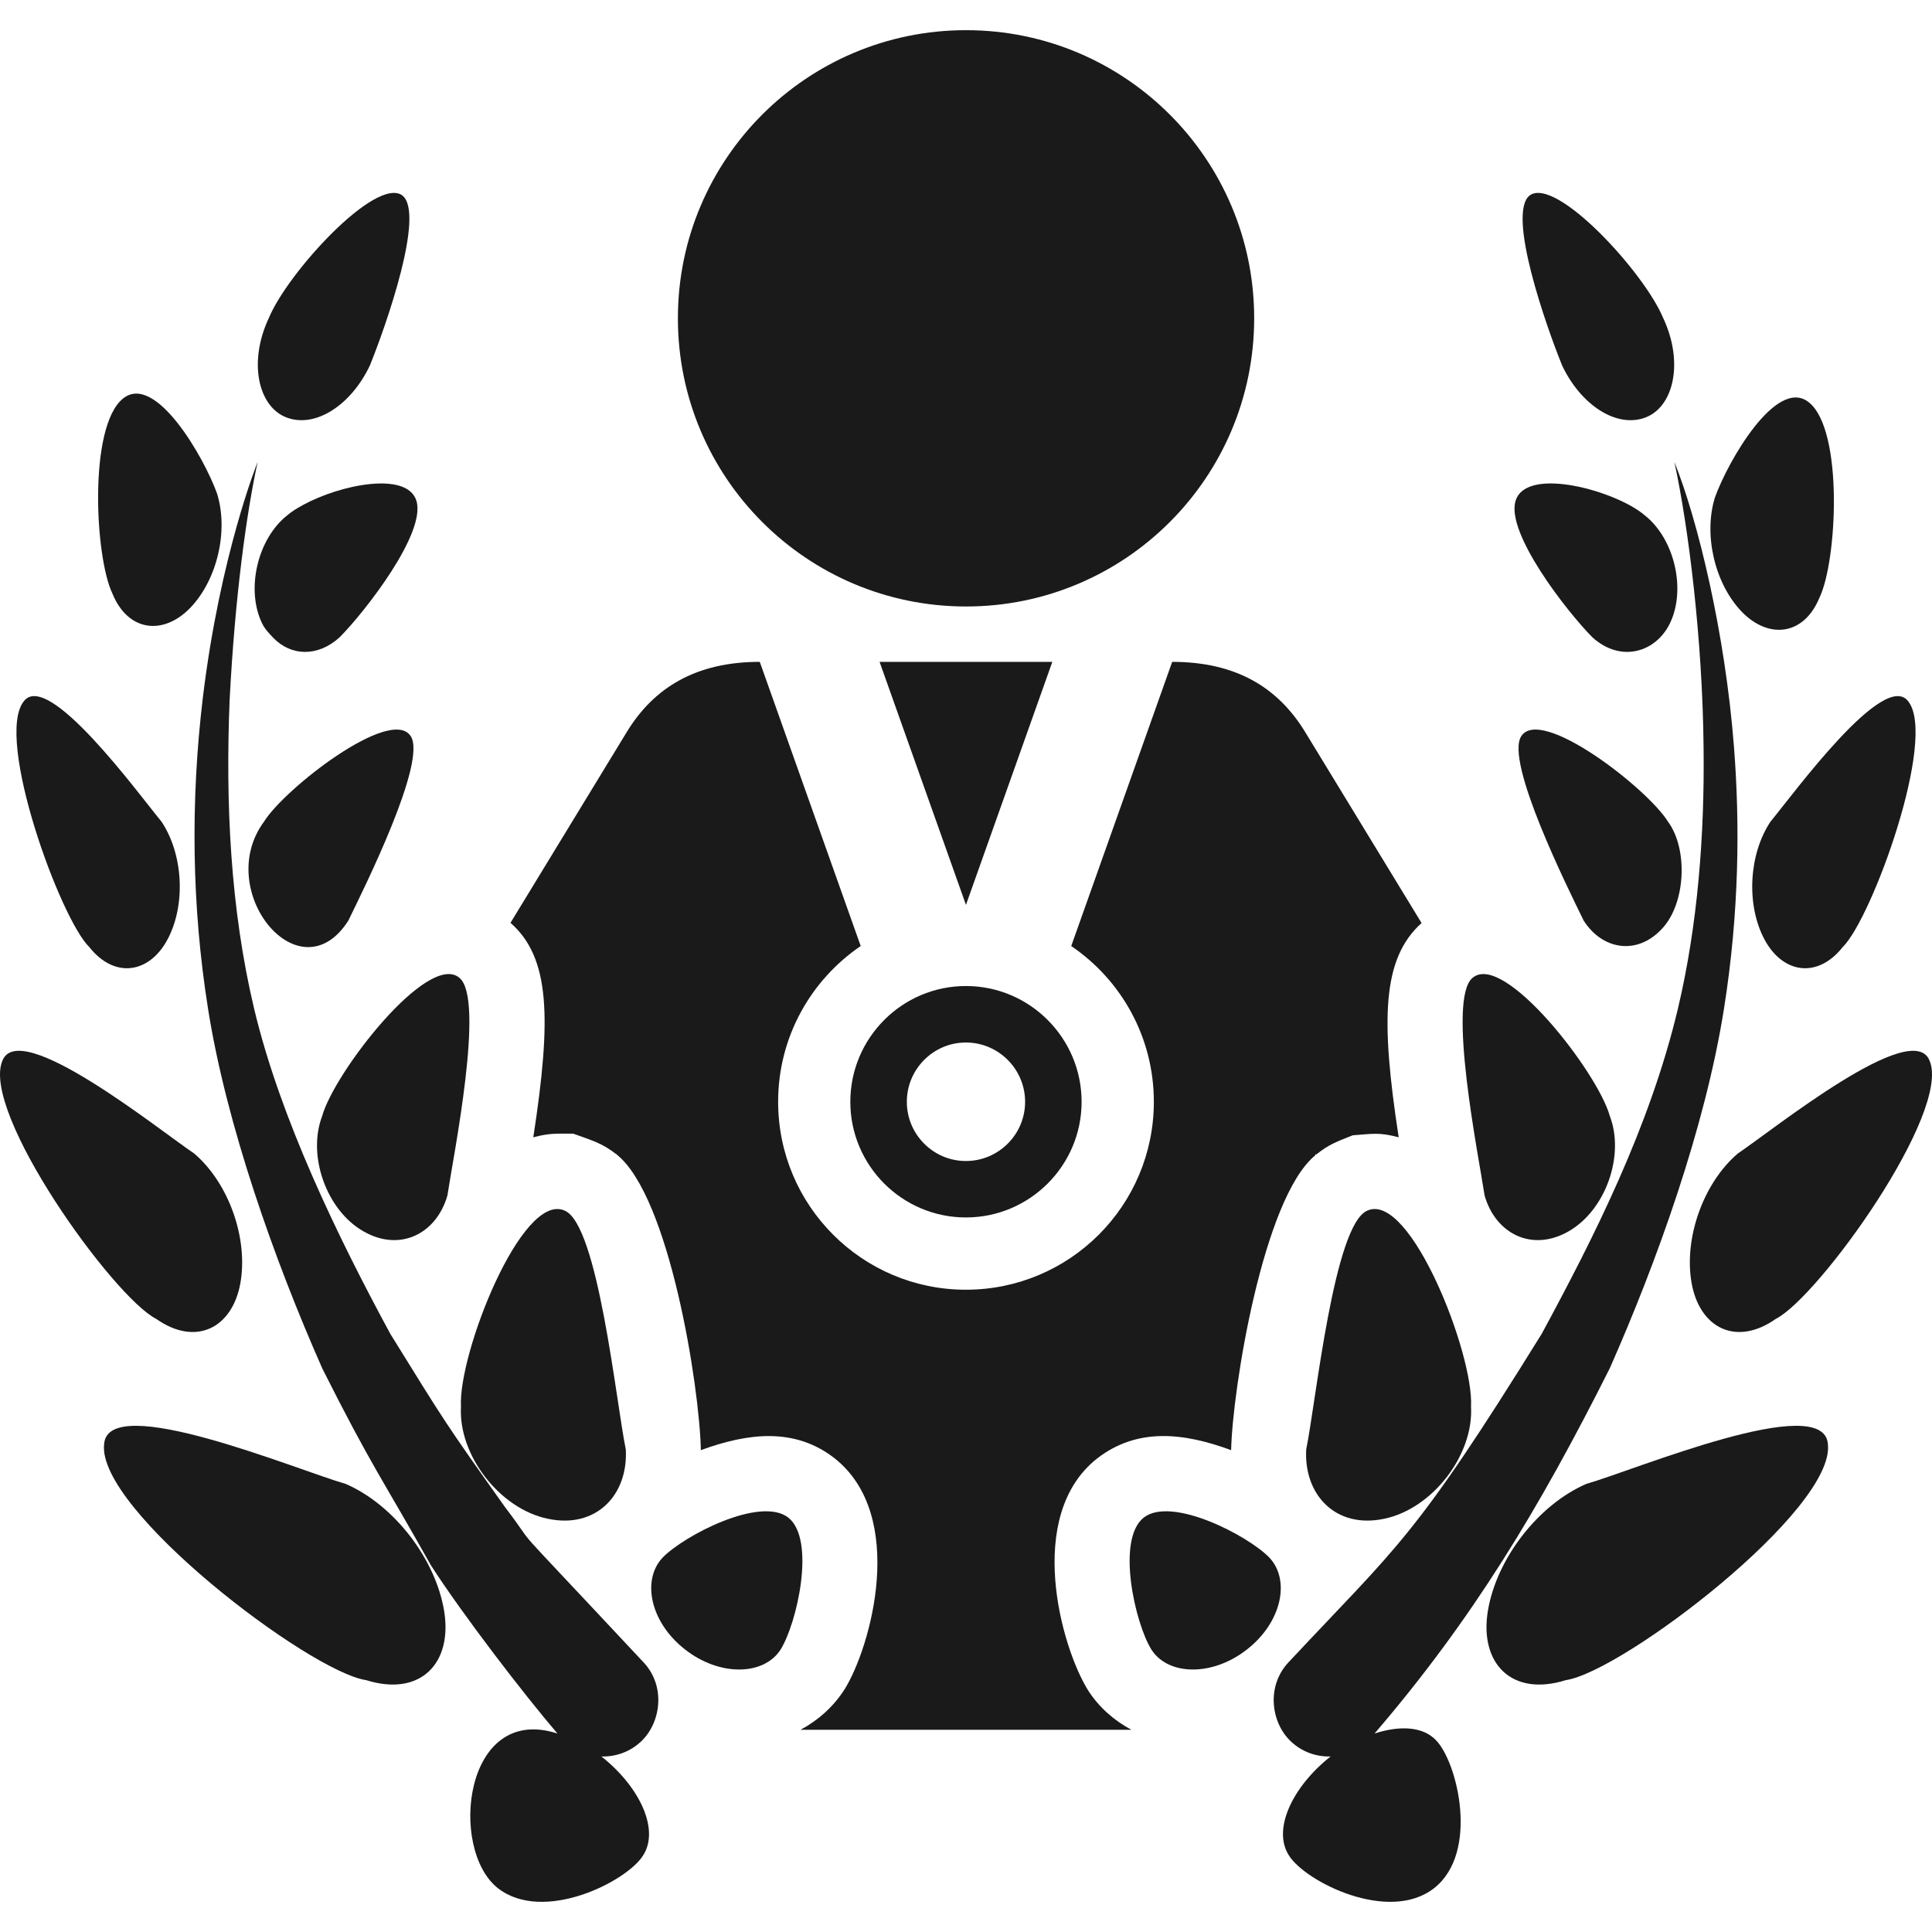 <svg width="165" height="165" viewBox="0 0 165 165" fill="none" xmlns="http://www.w3.org/2000/svg">
<path d="M72.621 94.1C72.621 99.545 77.048 103.975 82.491 103.975C87.938 103.975 92.373 99.545 92.373 94.1C92.373 88.644 87.938 84.21 82.491 84.21C77.048 84.21 72.621 88.645 72.621 94.1ZM82.491 99.155C79.709 99.155 77.447 96.884 77.447 94.1C77.447 91.311 79.709 89.034 82.491 89.034C85.28 89.034 87.548 91.311 87.548 94.1C87.548 96.884 85.28 99.155 82.491 99.155Z" fill="#1A1A1A"/>
<path d="M82.496 77.279L89.873 56.525H75.119L82.496 77.279Z" fill="#1A1A1A"/>
<path d="M92.937 144.378C90.612 140.669 87.503 129.458 93.688 124.568C97.124 121.897 101.08 122.351 105.144 123.848C105.246 118.75 107.856 102.318 112.331 98.669V98.535L112.385 98.621C113.523 97.707 114.188 97.499 115.527 96.959C117.271 96.831 117.768 96.686 119.454 97.13C117.9 87.015 118.041 81.869 121.407 78.829L111.457 62.504C109.138 58.711 105.561 56.525 100.108 56.525L91.487 80.795C95.743 83.686 98.543 88.565 98.543 94.095C98.543 102.965 91.359 110.147 82.486 110.147C73.639 110.147 66.455 102.966 66.455 94.095C66.455 88.565 69.255 83.686 73.508 80.795L64.887 56.525C59.415 56.525 55.835 58.743 53.537 62.504L43.598 78.813C46.975 81.778 47.117 86.924 45.546 97.13C46.962 96.756 47.51 96.82 48.963 96.82C50.531 97.397 51.381 97.595 52.639 98.578L52.666 98.535V98.599C57.168 102.174 59.741 118.375 59.856 123.848C63.871 122.378 67.866 121.886 71.27 124.537C77.498 129.458 74.388 140.669 72.114 144.302C71.171 145.766 69.875 146.92 68.371 147.728H96.622C95.128 146.926 93.85 145.798 92.937 144.378Z" fill="#1A1A1A"/>
<path d="M82.504 51.796C96.092 51.796 107.111 40.778 107.111 27.179C107.111 13.595 96.092 2.577 82.504 2.577C68.907 2.577 57.895 13.596 57.895 27.179C57.895 40.778 68.907 51.796 82.504 51.796Z" fill="#1A1A1A"/>
<path d="M43.117 128.694C37.958 121.432 38.062 121.55 33.333 113.914C28.828 105.594 23.947 95.532 21.711 86.181C19.672 77.616 19.253 68.585 19.611 59.79C20.07 50.882 21.061 43.776 22.005 39.447C22.005 39.447 18.804 47.367 17.327 59.555C16.261 68.43 16.373 77.381 17.765 86.138C19.328 96.04 23.434 107.619 27.524 116.869C31.77 125.317 32.641 126.263 36.79 133.664C39.502 137.89 44.816 144.793 47.608 148.049C39.592 145.451 38.305 157.955 42.523 161.258C46.403 164.293 53.534 160.697 54.921 158.463C56.352 156.251 54.634 152.596 51.365 150.01C52.569 150.042 53.791 149.63 54.739 148.738C56.443 147.151 56.879 144.03 54.979 141.989C42.003 128.106 46.563 133.225 43.117 128.694Z" fill="#1A1A1A"/>
<path d="M24.509 35.669C26.985 36.578 30.012 34.552 31.589 31.212C32.951 27.856 36.344 18.207 34.351 16.683C32.083 15.069 24.548 23.299 22.956 27.168C21.19 30.919 22.04 34.761 24.509 35.669Z" fill="#1A1A1A"/>
<path d="M25.884 43.124C25.369 43.407 24.901 43.69 24.551 43.995C21.997 45.993 20.982 50.327 22.374 53.217C22.625 53.741 22.98 54.088 23.323 54.457C24.877 56.076 27.17 56.098 29.008 54.425C31.18 52.234 36.441 45.485 35.556 42.749C34.749 40.232 29.072 41.382 25.884 43.124Z" fill="#1A1A1A"/>
<path d="M67.323 129.608C64.939 127.754 58.426 131.131 56.588 133.027C54.79 134.94 55.524 138.547 58.501 140.867C61.464 143.196 65.231 143.105 66.66 140.888C68.061 138.655 69.698 131.489 67.323 129.608Z" fill="#1A1A1A"/>
<path d="M29.75 78.621C31.108 75.837 36.497 65.021 35.075 62.868C33.392 60.282 24.305 67.341 22.555 70.162C18.187 76.061 25.588 85.155 29.75 78.621Z" fill="#1A1A1A"/>
<path d="M27.517 95.308C26.221 98.691 27.88 103.349 31.022 105.15C34.164 106.967 37.277 105.359 38.209 102.105C38.746 98.578 41.428 85.321 39.24 83.514C36.579 81.228 28.54 91.594 27.517 95.308Z" fill="#1A1A1A"/>
<path d="M46.791 129.709C50.916 130.58 53.654 127.674 53.446 123.794C52.609 119.717 51.079 104.552 48.215 103.387C44.557 101.758 39.12 115.645 39.369 120.123C39.131 124.275 42.674 128.86 46.791 129.709Z" fill="#1A1A1A"/>
<path d="M16.242 51.92C18.545 49.531 19.529 45.358 18.54 42.163C17.445 39.085 13.271 31.812 10.516 34.03C7.543 36.392 8.098 47.576 9.605 50.702C10.936 53.951 13.942 54.287 16.242 51.92Z" fill="#1A1A1A"/>
<path d="M14.329 80.191C15.876 77.252 15.649 72.961 13.797 70.177C11.759 67.703 4.083 57.172 2.028 59.897C-0.461 63.06 5.13 78.438 7.623 80.881C9.806 83.633 12.787 83.124 14.329 80.191Z" fill="#1A1A1A"/>
<path d="M13.338 112.637C16.726 115.02 19.838 113.417 20.527 109.596C21.214 105.765 19.539 101.036 16.584 98.514C13.49 96.425 1.644 86.881 0.206 90.59C-1.659 94.987 9.651 110.756 13.338 112.637Z" fill="#1A1A1A"/>
<path d="M29.529 126.733C25.393 125.552 9.21 118.76 8.892 123.335C8.251 128.919 26.405 142.763 31.268 143.49C35.925 144.944 38.663 142.031 37.931 137.58C37.191 133.113 33.64 128.523 29.529 126.733Z" fill="#1A1A1A"/>
<path d="M117.392 148.049C125.765 138.291 131.464 128.833 137.475 116.869C141.483 107.811 145.635 96.275 147.236 86.138C148.531 77.99 148.606 70.402 148.087 63.782C147.339 54.073 144.986 44.374 142.996 39.447C144.19 44.919 145.406 54.591 145.493 63.878C145.579 71.279 145.002 78.984 143.29 86.187C140.871 96.329 136.07 105.777 131.667 113.914C120.748 131.537 119.38 131.976 110.024 141.989C108.121 144.036 108.559 147.156 110.262 148.738C111.21 149.631 112.43 150.042 113.636 150.01C110.365 152.596 108.647 156.251 110.08 158.463C111.466 160.697 118.597 164.293 122.476 161.258C126.35 158.222 124.478 150.523 122.653 148.636C121.512 147.423 119.521 147.359 117.392 148.049Z" fill="#1A1A1A"/>
<path d="M140.492 35.669C142.96 34.761 143.81 30.919 142.044 27.168C140.451 23.299 132.917 15.069 130.649 16.683C128.656 18.207 132.049 27.856 133.411 31.212C134.988 34.552 138.015 36.578 140.492 35.669Z" fill="#1A1A1A"/>
<path d="M142.626 53.217C144.018 50.326 143.003 45.993 140.449 43.995C138.06 41.948 130.403 39.768 129.444 42.749C128.559 45.485 133.82 52.234 135.992 54.425C138.432 56.642 141.435 55.702 142.626 53.217Z" fill="#1A1A1A"/>
<path d="M108.412 133.027C106.574 131.131 100.06 127.754 97.677 129.608C95.305 131.489 96.939 138.655 98.34 140.889C99.769 143.106 103.536 143.197 106.499 140.867C109.475 138.548 110.21 134.941 108.412 133.027Z" fill="#1A1A1A"/>
<path d="M129.925 62.868C128.504 65.021 133.893 75.836 135.25 78.62C136.842 81.121 139.824 81.629 141.958 79.299C143.973 77.14 144.179 72.501 142.445 70.162C140.695 67.34 131.608 60.281 129.925 62.868Z" fill="#1A1A1A"/>
<path d="M133.98 105.151C137.12 103.35 138.779 98.691 137.483 95.308C136.46 91.595 128.421 81.228 125.76 83.515C123.572 85.321 126.254 98.578 126.791 102.105C127.724 105.359 130.836 106.967 133.98 105.151Z" fill="#1A1A1A"/>
<path d="M116.785 103.387C113.921 104.552 112.39 119.717 111.554 123.794C111.346 127.674 114.084 130.581 118.209 129.709C122.326 128.86 125.869 124.275 125.631 120.123C125.88 115.645 120.443 101.758 116.785 103.387Z" fill="#1A1A1A"/>
<path d="M155.394 51.032C156.901 47.906 157.457 36.722 154.483 34.36C151.728 32.142 147.555 39.415 146.459 42.493C145.471 45.688 146.454 49.861 148.757 52.25C151.058 54.617 154.064 54.281 155.394 51.032Z" fill="#1A1A1A"/>
<path d="M150.671 80.191C152.213 83.124 155.194 83.633 157.377 80.881C159.87 78.438 165.462 63.06 162.972 59.897C160.917 57.172 153.241 67.703 151.203 70.177C149.351 72.962 149.124 77.252 150.671 80.191Z" fill="#1A1A1A"/>
<path d="M144.473 109.596C145.162 113.417 148.274 115.02 151.662 112.637C155.349 110.756 166.659 94.988 164.794 90.59C163.357 86.881 151.51 96.425 148.416 98.514C145.461 101.036 143.786 105.765 144.473 109.596Z" fill="#1A1A1A"/>
<path d="M135.471 126.733C131.36 128.523 127.809 133.113 127.069 137.58C126.337 142.031 129.075 144.944 133.732 143.49C138.595 142.763 156.749 128.919 156.108 123.335C155.79 118.76 139.607 125.552 135.471 126.733Z" fill="#1A1A1A"/>
</svg>
